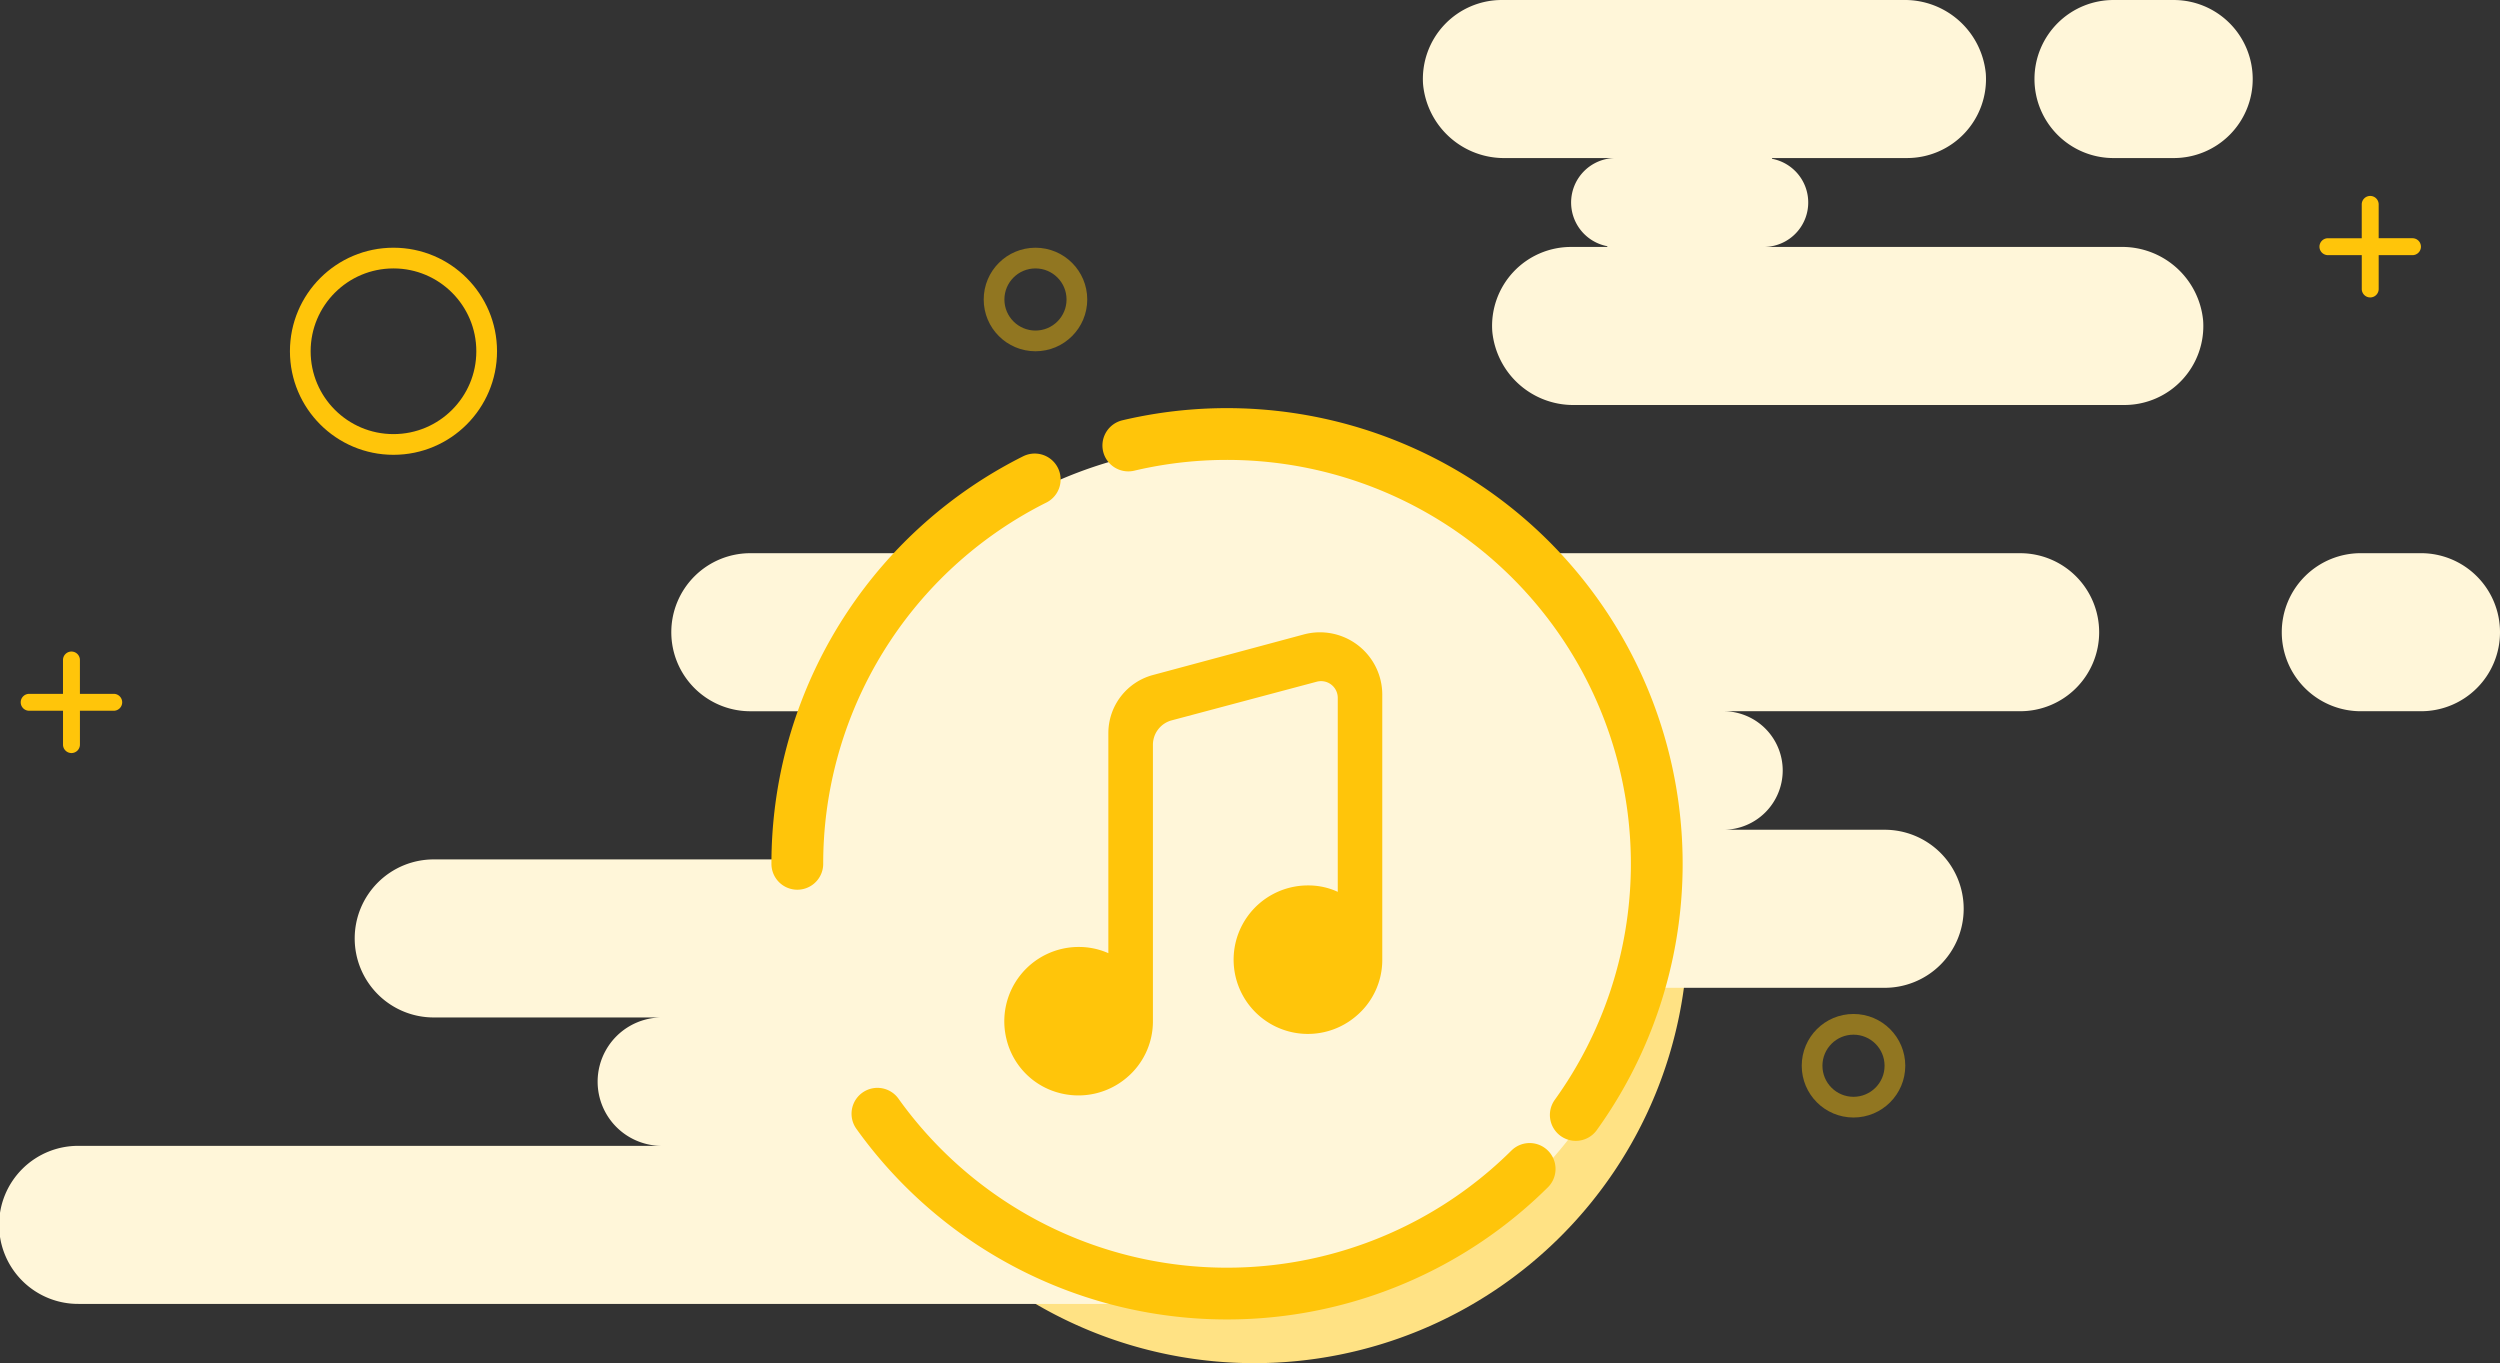 <svg xmlns="http://www.w3.org/2000/svg" xmlns:xlink="http://www.w3.org/1999/xlink" width="241.435" height="131.645" viewBox="0 0 241.435 131.645">
  <rect x="0" y="0" width="241.435" height="131.645" fill="#333333" stroke="none"/>
  <defs>
    <clipPath id="clip-path">
      <rect id="Rectangle_1" data-name="Rectangle 1" width="10" height="10" transform="translate(324 65)" fill="#ffc50a"/>
    </clipPath>
    <clipPath id="clip-path-3">
      <rect id="Rectangle_64065" data-name="Rectangle 64065" width="36.493" height="44.724" fill="#ffc50a"/>
    </clipPath>
  </defs>
  <g id="confirmation" transform="translate(-89 -556.077)">
    <path id="Path_78580" data-name="Path 78580" d="M41.861,0A41.861,41.861,0,1,1,0,41.861,41.861,41.861,0,0,1,41.861,0Z" transform="translate(168.278 604)" fill="#ffe284"/>
    <g id="Group_21918" data-name="Group 21918" transform="translate(-560.5 256.077)">
      <path id="Path_78576" data-name="Path 78576" d="M877.987,307.632a7.622,7.622,0,0,1-7.632,7.632h-5.724a7.632,7.632,0,1,1,0-15.263h5.724A7.63,7.63,0,0,1,877.987,307.632Z" transform="translate(-10.934)" fill="#fff6d9"/>
      <path id="Path_78577" data-name="Path 78577" d="M923.987,363.632a7.622,7.622,0,0,1-7.632,7.632h-5.724a7.632,7.632,0,1,1,0-15.263h5.724A7.63,7.63,0,0,1,923.987,363.632Z" transform="translate(-33.052 -2.578)" fill="#fff6d9"/>
      <path id="Path_78578" data-name="Path 78578" d="M870.347,330.974a7.623,7.623,0,0,1-7.615,8.138H809.64a7.855,7.855,0,0,1-7.946-7.126,7.623,7.623,0,0,1,7.615-8.137h3.464a.039.039,0,0,0,0-.078,4.294,4.294,0,0,1,.824-8.507h-10.64a7.855,7.855,0,0,1-7.946-7.126A7.623,7.623,0,0,1,802.632,300h38.781a7.855,7.855,0,0,1,7.946,7.125,7.623,7.623,0,0,1-7.615,8.138h-13a.039.039,0,0,0,0,.078,4.294,4.294,0,0,1-.824,8.507H862.4A7.855,7.855,0,0,1,870.347,330.974Z" transform="translate(-8.08)" fill="#fff6d9"/>
      <path id="Path_78579" data-name="Path 78579" d="M852.224,363.125a7.621,7.621,0,0,1-7.632,7.632H815.94a5.728,5.728,0,0,1,5.724,5.724,5.732,5.732,0,0,1-5.724,5.724h15.481a7.632,7.632,0,1,1,0,15.263H808.346a41.516,41.516,0,0,1-40.028,30.527H657.132a7.632,7.632,0,1,1,0-15.263h56.284a6.2,6.2,0,1,1,0-12.4H691.474a7.632,7.632,0,1,1,0-15.263h35.375a41.258,41.258,0,0,1,3.062-14.309h-7.861a7.632,7.632,0,1,1,0-15.263h18.688a41.488,41.488,0,0,1,55.158,0h48.7A7.63,7.63,0,0,1,852.224,363.125Z" transform="translate(0 -2.072)" fill="#fff6d9"/>
    </g>
    <g id="Group_21917" data-name="Group 21917" transform="translate(0 -46)">
      <g id="Group_21916" data-name="Group 21916" transform="translate(-572 315)">
        <path id="Path_78571" data-name="Path 78571" d="M738,370.5q0-1.348.085-2.675a41.512,41.512,0,0,1,22.843-34.447" fill="none" stroke="#ffc50a" stroke-linecap="round" stroke-miterlimit="10" stroke-width="5"/>
        <path id="Path_78572" data-name="Path 78572" d="M808.724,399.966a41.5,41.5,0,0,1-62.988-5.331" fill="none" stroke="#ffc50a" stroke-linecap="round" stroke-miterlimit="10" stroke-width="5"/>
        <path id="Path_78573" data-name="Path 78573" d="M769.966,330.1a41.509,41.509,0,0,1,43.213,64.653" fill="none" stroke="#ffc50a" stroke-linecap="round" stroke-miterlimit="10" stroke-width="5"/>
      </g>
    </g>
    <g id="Ellipse_1991" data-name="Ellipse 1991" transform="translate(117 580)" fill="none" stroke="#ffc50a" stroke-width="2">
      <circle cx="10" cy="10" r="10" stroke="none"/>
      <circle cx="10" cy="10" r="9" fill="none"/>
    </g>
    <g id="Ellipse_1992" data-name="Ellipse 1992" transform="translate(263 654)" fill="none" stroke="#ffc50a" stroke-width="2" opacity="0.46">
      <circle cx="5" cy="5" r="5" stroke="none"/>
      <circle cx="5" cy="5" r="4" fill="none"/>
    </g>
    <g id="Ellipse_1993" data-name="Ellipse 1993" transform="translate(184 580)" fill="none" stroke="#ffc50a" stroke-width="2" opacity="0.46">
      <circle cx="5" cy="5" r="5" stroke="none"/>
      <circle cx="5" cy="5" r="4" fill="none"/>
    </g>
    <g id="Mask_Group_7718" data-name="Mask Group 7718" transform="translate(-11 510)" clip-path="url(#clip-path)">
      <path id="fi-rr-plus-small" d="M18.986,14.084H15.718V10.817A.817.817,0,0,0,14.9,10h0a.817.817,0,0,0-.817.817v3.268H10.817A.817.817,0,0,0,10,14.9h0a.817.817,0,0,0,.817.817h3.268v3.268a.817.817,0,0,0,.817.817h0a.817.817,0,0,0,.817-.817V15.718h3.268A.817.817,0,0,0,19.8,14.9h0A.817.817,0,0,0,18.986,14.084Z" transform="translate(314 55)" fill="#ffc50a"/>
    </g>
    <g id="Mask_Group_7867" data-name="Mask Group 7867" transform="translate(-233 554)" clip-path="url(#clip-path)">
      <path id="fi-rr-plus-small-2" data-name="fi-rr-plus-small" d="M18.986,14.084H15.718V10.817A.817.817,0,0,0,14.9,10h0a.817.817,0,0,0-.817.817v3.268H10.817A.817.817,0,0,0,10,14.9h0a.817.817,0,0,0,.817.817h3.268v3.268a.817.817,0,0,0,.817.817h0a.817.817,0,0,0,.817-.817V15.718h3.268A.817.817,0,0,0,19.8,14.9h0A.817.817,0,0,0,18.986,14.084Z" transform="translate(314 55)" fill="#ffc50a"/>
    </g>
    <g id="Group_24752" data-name="Group 24752" transform="translate(185.999 617.138)">
      <g id="Group_24751" data-name="Group 24751" transform="translate(0 0)" clip-path="url(#clip-path-3)">
        <path id="Path_86224" data-name="Path 86224" d="M28.909.21a6.021,6.021,0,0,1,7.584,5.813V31.63A7.086,7.086,0,0,1,33.928,37.1a7.17,7.17,0,1,1-4.6-12.652,6.724,6.724,0,0,1,2.866.619V6.332a1.613,1.613,0,0,0-2.028-1.559l-14,3.73a2.443,2.443,0,0,0-1.823,2.371V37.558a7.1,7.1,0,0,1-2.566,5.485,7.2,7.2,0,0,1-6.251,1.5A7.082,7.082,0,0,1,.2,39.29a7.179,7.179,0,0,1,6.973-8.9,6.987,6.987,0,0,1,2.866.6V9.74a5.812,5.812,0,0,1,4.282-5.607Z" transform="translate(0 0.001)" fill="#ffc50a"/>
      </g>
    </g>
  </g>
</svg>
